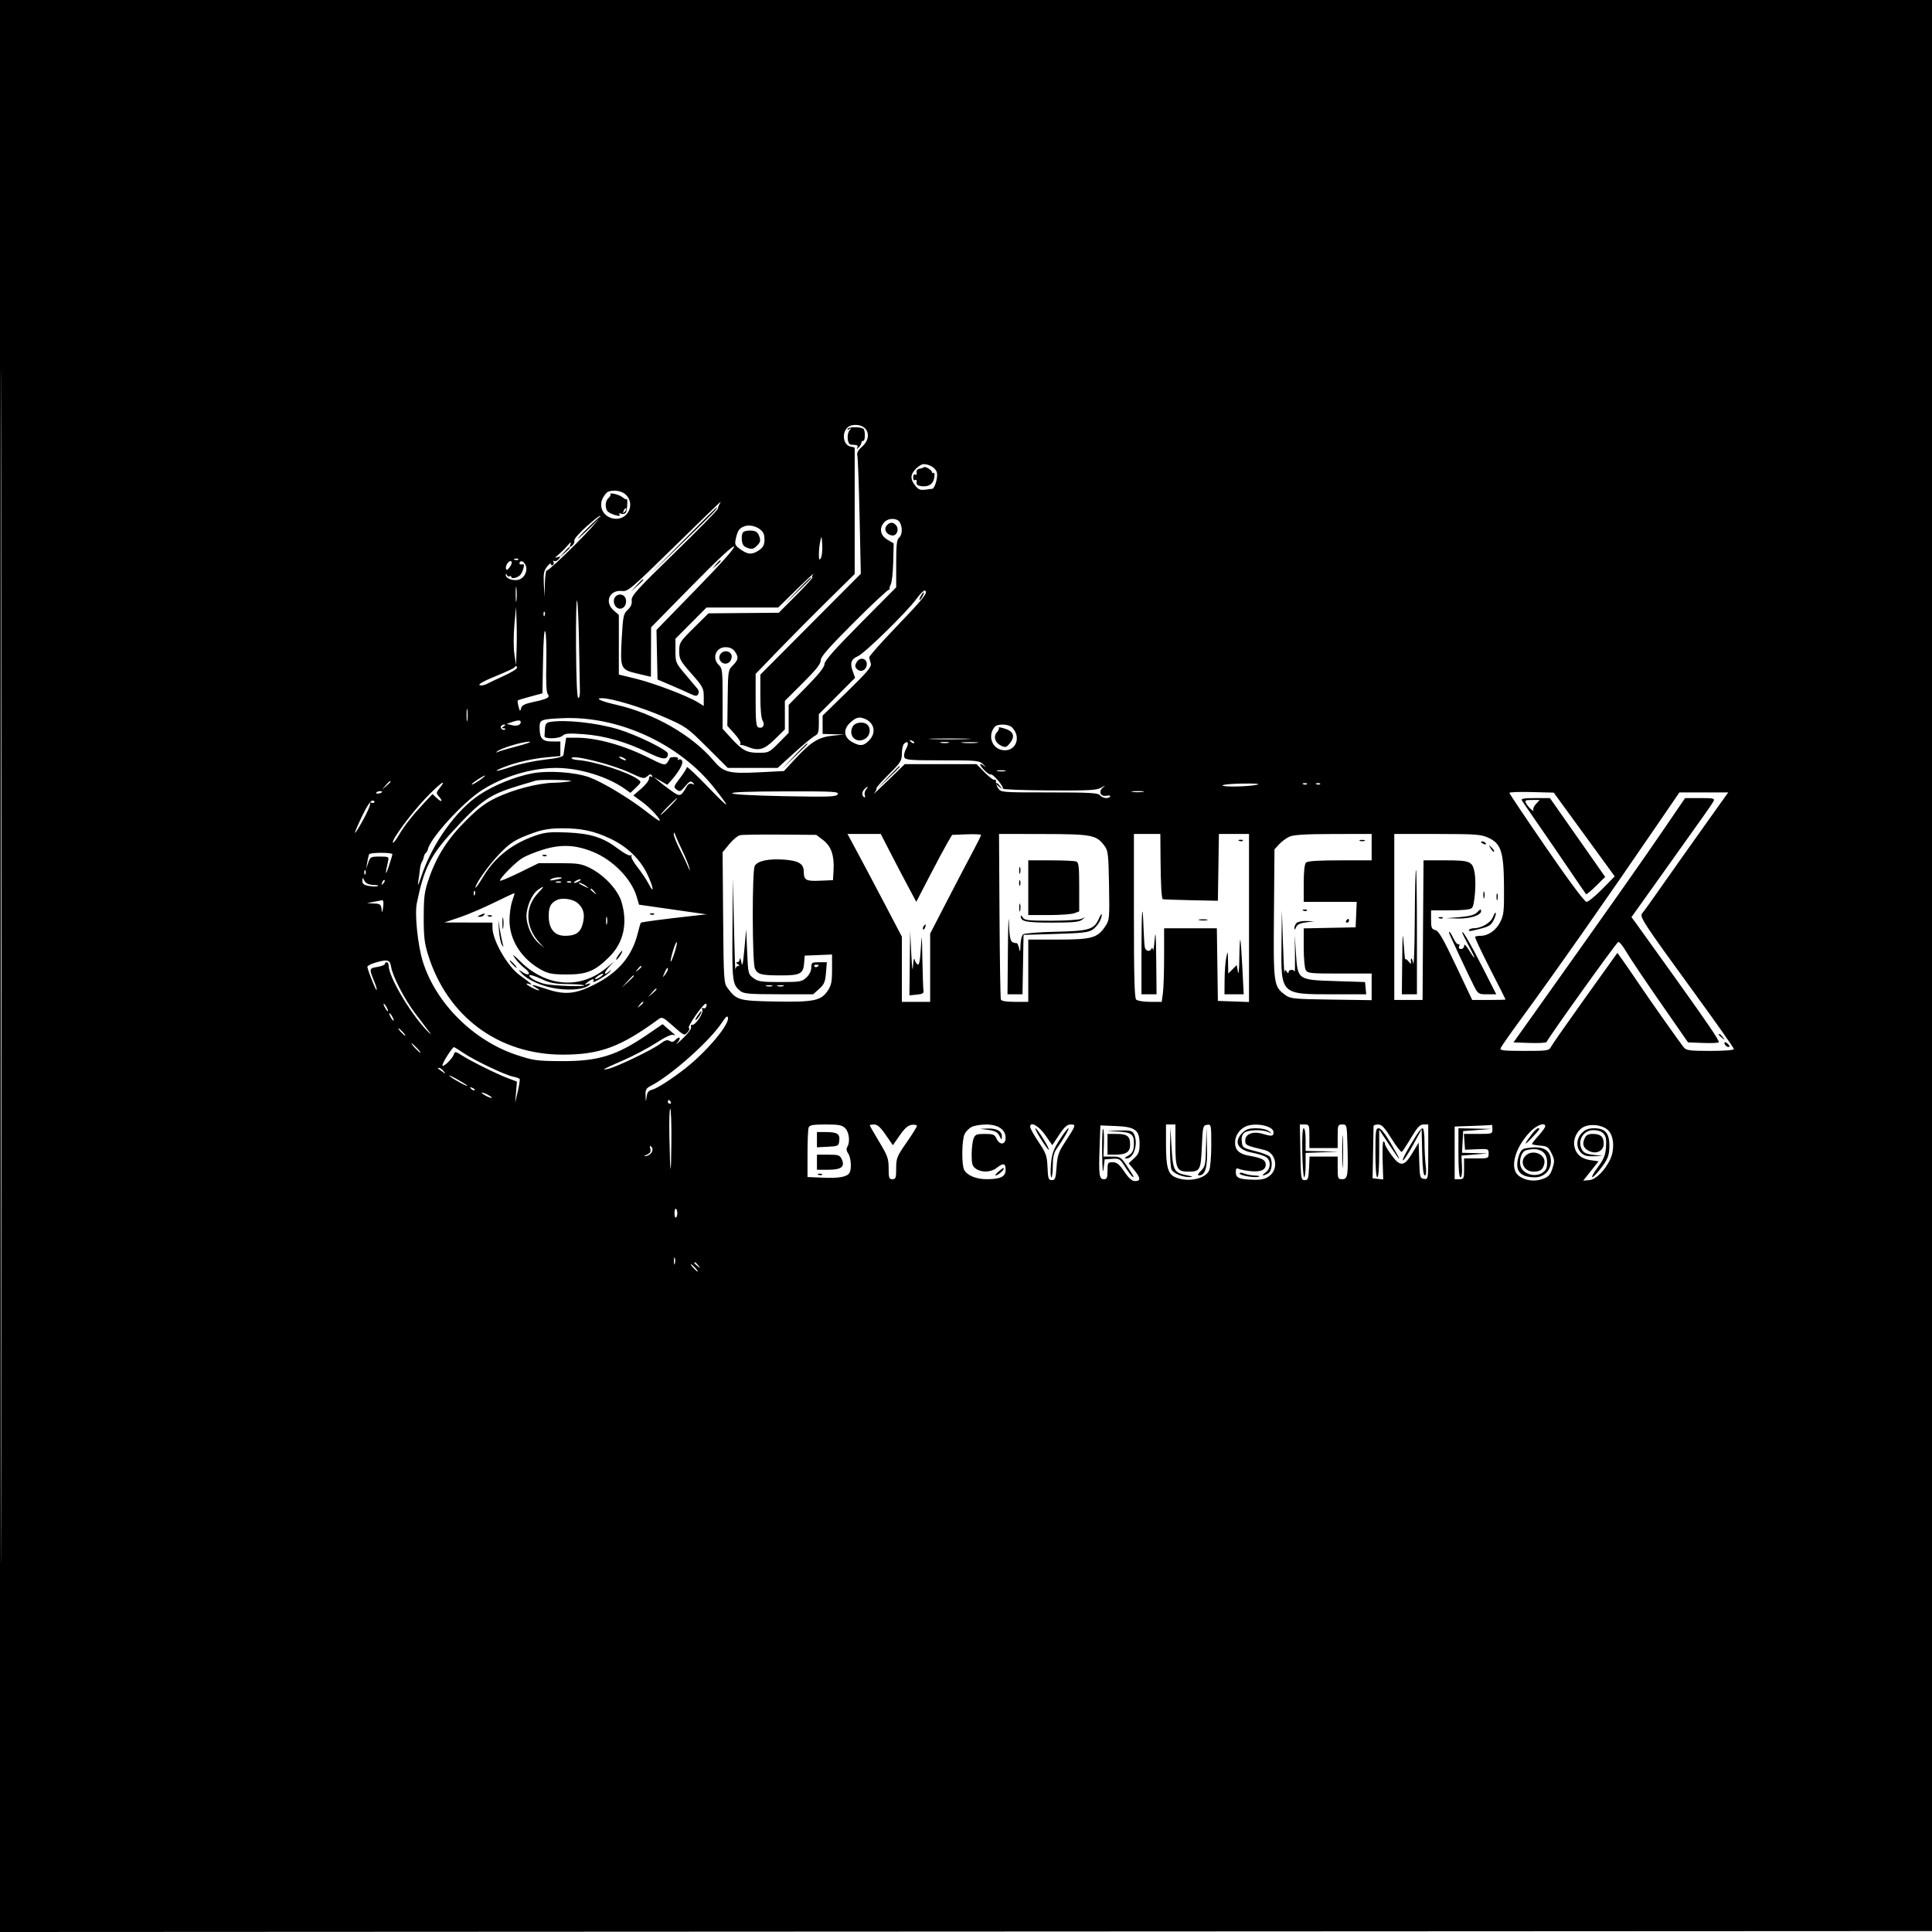 <svg xmlns="http://www.w3.org/2000/svg" width="1024" height="1024" viewBox="0 0 1024 1024" version="1.1">
	<path d="M 0 512.001 L 0 1024.002 512.250 1023.751 L 1024.500 1023.500 1024.751 511.750 L 1025.002 0 512.501 0 L 0 0 0 512.001 M 0.496 512.500 C 0.496 794.100, 0.610 909.151, 0.750 768.168 C 0.890 627.186, 0.890 396.786, 0.750 256.168 C 0.610 115.551, 0.496 230.900, 0.496 512.500 M 448.334 227.614 C 446.186 230.892, 447.415 235.815, 450.580 236.609 L 453 237.217 453 270.727 L 453 304.238 438.641 318.369 C 430.744 326.141, 418.931 338.053, 412.391 344.839 L 400.500 357.179 400.500 371.077 C 400.500 382.148, 400.788 385.087, 401.917 385.521 C 404.233 386.411, 405.641 384.256, 404.225 381.989 C 403.448 380.744, 403 375.926, 403 368.804 L 403 357.581 429.627 330.836 L 456.253 304.091 455.595 273.843 C 455.233 257.206, 454.701 242.657, 454.414 241.511 C 454.045 240.042, 454.791 238.626, 456.945 236.706 C 462.424 231.825, 460.180 225.015, 453.160 225.215 C 450.868 225.280, 449.377 226.021, 448.334 227.614 M 449.341 227.257 C 448.923 227.934, 449.192 228.007, 450.095 227.463 C 451.267 226.757, 451.285 226.882, 450.204 228.216 C 448.684 230.092, 449.140 235.443, 450.834 235.625 C 451.475 235.694, 452.702 235.806, 453.559 235.875 C 454.501 235.951, 454.839 236.495, 454.412 237.250 C 453.892 238.171, 454.074 238.158, 455.103 237.200 C 455.871 236.485, 456.520 235.360, 456.545 234.700 C 456.570 234.040, 457.020 233.575, 457.545 233.667 C 458.604 233.852, 458.706 228.373, 457.664 227.331 C 456.539 226.205, 450.027 226.147, 449.341 227.257 M 485.455 248.455 C 482.459 251.450, 482.351 253.905, 485.061 257.350 C 486.697 259.431, 487.778 259.884, 490.311 259.552 C 492.065 259.323, 493.783 259.105, 494.129 259.067 C 495.472 258.923, 497.194 252.908, 496.585 250.484 C 495.974 248.048, 492.687 246, 489.389 246 C 488.575 246, 486.805 247.105, 485.455 248.455 M 489.699 247.634 C 489.416 247.918, 488.355 248.280, 487.342 248.439 C 486.211 248.616, 485.622 249.398, 485.817 250.464 C 486.005 251.493, 485.699 251.932, 485.067 251.541 C 484.439 251.153, 484 251.754, 484 253 C 484 254.246, 484.439 254.847, 485.067 254.459 C 485.700 254.068, 486.005 254.510, 485.817 255.547 C 485.590 256.797, 486.283 257.405, 488.251 257.682 C 492.144 258.229, 494.694 256.542, 495.201 253.081 C 495.442 251.444, 495.270 250.333, 494.819 250.612 C 494.369 250.890, 494 250.750, 494 250.300 C 494 249.223, 490.364 246.969, 489.699 247.634 M 322.229 260.669 C 321.530 260.951, 320.294 262.465, 319.482 264.034 C 316.828 269.167, 320.544 274.906, 326.561 274.968 C 333.284 275.038, 336.591 266.782, 331.686 262.174 C 329.503 260.124, 325.262 259.449, 322.229 260.669 M 323.519 262.031 C 323.772 262.439, 323.308 263.329, 322.489 264.009 C 320.875 265.349, 320.547 268.738, 321.836 270.768 C 322.278 271.466, 324.080 272.449, 325.840 272.954 C 328.123 273.609, 328.843 273.555, 328.355 272.766 C 327.917 272.056, 328.257 271.885, 329.304 272.286 C 330.202 272.631, 331.277 272.370, 331.694 271.706 C 332.473 270.467, 332.834 263.834, 332.081 264.586 C 331.851 264.816, 330.951 264.387, 330.081 263.633 C 328.390 262.166, 322.752 260.789, 323.519 262.031 M 357.252 289.846 C 334.476 312.157, 332.807 313.577, 329.752 313.234 C 322.979 312.474, 320.166 319.166, 325.375 323.646 L 328 325.904 328 341.714 L 328 357.523 337.049 359.741 C 346.595 362.081, 364.271 368.797, 369.750 372.165 L 373 374.163 373 369.313 C 373 364.767, 372.591 363.998, 366.500 357.076 C 360.504 350.263, 360 349.332, 360 345.072 C 360 340.638, 360.311 340.145, 367.750 332.770 L 375.500 325.087 394.137 324.925 L 412.775 324.764 422.118 315.382 C 427.256 310.222, 431.077 306, 430.608 306 C 430.139 306, 430.345 305.212, 431.065 304.250 C 431.786 303.288, 427.896 306.887, 422.420 312.250 L 412.464 322 393.460 322 L 374.456 322 366.228 330.271 L 358 338.542 358 344.885 C 358 351.075, 358.126 351.377, 363.196 357.364 C 366.053 360.739, 368.956 364.185, 369.645 365.023 C 370.408 365.950, 370.564 367.088, 370.043 367.931 C 369.323 369.096, 368.631 369.053, 365.691 367.658 C 363.769 366.746, 359.114 364.685, 355.348 363.079 L 348.500 360.160 348.221 347.018 L 347.941 333.875 368.987 312.254 C 382.518 298.353, 389.688 290.288, 389.067 289.667 C 388.446 289.046, 380.423 296.521, 366.596 310.601 L 345.091 332.500 345.046 345.605 L 345 358.710 337.835 357.026 C 328.827 354.909, 328.629 354.454, 329.557 338 C 330.205 326.512, 330.459 325.317, 332.694 323.240 C 334.370 321.682, 335.028 320.128, 334.813 318.240 C 334.538 315.835, 337.309 312.762, 357.500 293.088 C 370.150 280.761, 380.512 270.186, 380.526 269.588 C 380.541 268.989, 380.905 267.938, 381.335 267.250 C 381.766 266.563, 381.979 266.021, 381.809 266.047 C 381.639 266.072, 370.588 276.782, 357.252 289.846 M 330.564 270.707 C 330.022 272.132, 330.136 272.247, 331.124 271.267 C 331.808 270.588, 332.115 269.781, 331.807 269.474 C 331.499 269.166, 330.940 269.721, 330.564 270.707 M 361.989 286.736 L 344.500 304.472 361.989 287.486 C 377.967 271.967, 380.830 269, 379.823 269 C 379.633 269, 371.608 276.981, 361.989 286.736 M 310.668 279.214 C 306.873 282.606, 304.109 285.840, 304.386 286.563 C 304.658 287.273, 304.149 288.449, 303.253 289.177 C 301.830 290.334, 301.716 290.249, 302.345 288.500 C 302.890 286.987, 302.510 287.158, 300.783 289.203 C 299.527 290.690, 297.375 292.828, 296 293.955 C 293.972 295.617, 293.877 295.874, 295.500 295.315 C 297.269 294.705, 297.343 294.819, 296.137 296.302 C 295.387 297.224, 294.305 297.688, 293.732 297.334 C 293.151 296.975, 292.987 297.171, 293.362 297.776 C 293.731 298.373, 293.575 299.144, 293.016 299.490 C 292.457 299.835, 292 299.581, 292 298.924 C 292 298.268, 291.079 298.901, 289.954 300.332 C 288.247 302.502, 287.965 304.060, 288.258 309.717 L 288.608 316.500 288.804 309.191 C 288.912 305.171, 289.368 302.109, 289.817 302.387 C 290.266 302.665, 297.066 296.448, 304.927 288.573 C 319.433 274.041, 323.048 268.148, 310.668 279.214 M 313 278.377 C 310.525 280.759, 307.616 283.786, 306.536 285.104 C 305.455 286.422, 307.593 284.588, 311.286 281.029 C 317.404 275.132, 318.491 273.955, 317.750 274.023 C 317.613 274.036, 315.475 275.995, 313 278.377 M 468.655 276.829 C 465.842 279.937, 466.545 283.799, 470.331 286.033 L 473.661 287.998 473.426 297.887 C 473.296 303.326, 472.713 308.667, 472.130 309.756 C 471.547 310.846, 471.280 312.021, 471.535 312.369 C 471.791 312.716, 471.684 312.759, 471.297 312.463 C 470.910 312.168, 462.585 319.926, 452.797 329.703 C 439.107 343.377, 435 348.063, 435 350.009 C 435 351.875, 432.504 355.025, 425.500 362 L 416 371.460 416 379.014 L 416 386.568 410.719 391.784 C 405.056 397.377, 402.076 398.215, 396.315 395.839 C 394.767 395.200, 393.129 394.761, 392.676 394.863 C 392.222 394.966, 392.125 394.607, 392.460 394.065 C 392.794 393.524, 391.365 391.193, 389.284 388.886 L 385.500 384.691 385.685 369.956 C 385.866 355.587, 385.935 355.156, 388.435 352.655 C 391.406 349.685, 391.594 348.294, 389.443 345.223 C 387.595 342.583, 382.904 342.239, 380.571 344.571 C 378.408 346.735, 378.603 350.330, 381 352.500 C 382.841 354.166, 383 355.580, 383 370.293 L 383 386.276 387.199 390.888 C 393.454 397.756, 395.704 398.986, 402.034 398.993 C 407.393 399, 407.734 398.832, 412.784 393.719 L 418 388.437 418 381.028 L 418 373.619 427.500 363.950 C 434.029 357.304, 437 353.550, 437 351.944 C 437 350.251, 442.224 344.340, 456 330.449 L 475 311.289 475 298.767 C 475 288.856, 475.313 285.985, 476.500 285 C 478.237 283.558, 478.458 279.725, 476.965 276.934 C 475.632 274.444, 470.868 274.384, 468.655 276.829 M 469.930 278.584 C 468.279 280.574, 469.793 283.364, 472.766 283.808 C 475.282 284.184, 476.748 280.606, 474.960 278.452 C 473.392 276.562, 471.568 276.610, 469.930 278.584 M 394.352 279.018 C 391.759 280.034, 390.965 281.220, 389.995 285.523 C 389.354 288.363, 389.614 289.078, 391.896 290.765 C 396.121 293.888, 398.220 294.152, 401.753 292.004 C 404.810 290.145, 405.592 288.241, 405.043 284 C 404.556 280.246, 398.463 277.407, 394.352 279.018 M 394.176 281.844 C 393.384 282.362, 392.982 284.068, 393.176 286.087 C 393.430 288.737, 394.096 289.672, 396.272 290.433 C 398.570 291.236, 399.415 291.029, 401.222 289.222 C 403.029 287.415, 403.236 286.570, 402.433 284.272 C 401.704 282.186, 400.725 281.435, 398.482 281.239 C 396.842 281.096, 394.904 281.368, 394.176 281.844 M 434.750 286.875 C 434.337 288.731, 434.014 291.881, 434.030 293.875 C 434.055 296.828, 434.250 297.175, 435.083 295.746 C 435.644 294.781, 435.968 291.631, 435.802 288.746 C 435.518 283.815, 435.455 283.702, 434.750 286.875 M 298.924 292.750 L 296.500 295.500 299.250 293.076 C 300.762 291.742, 302 290.505, 302 290.326 C 302 289.541, 301.190 290.180, 298.924 292.750 M 272.813 296.683 C 273.534 296.972, 274.397 296.936, 274.729 296.604 C 275.061 296.272, 274.471 296.036, 273.417 296.079 C 272.252 296.127, 272.015 296.364, 272.813 296.683 M 269.031 298.463 C 268.373 299.255, 267.985 300.559, 268.167 301.361 C 268.413 302.435, 268.959 302.202, 270.251 300.469 C 272.141 297.935, 271.010 296.078, 269.031 298.463 M 275.530 297.951 C 274.906 298.961, 275.590 299.395, 277.325 299.093 C 278.273 298.928, 277.204 302.938, 275.845 304.642 C 274.631 306.164, 271 307.067, 271 305.847 C 271 305.316, 270.588 305.136, 270.085 305.447 C 269.582 305.758, 268.943 305.447, 268.664 304.756 C 268.285 303.816, 268.138 303.806, 268.079 304.715 C 267.975 306.313, 270.888 307.673, 273.920 307.442 C 276.738 307.226, 279 304.550, 279 301.431 C 279 298.841, 276.518 296.352, 275.530 297.951 M 379.405 299.250 L 377.500 301.500 379.750 299.595 C 381.864 297.805, 382.455 297, 381.655 297 C 381.465 297, 380.453 298.012, 379.405 299.250 M 422.473 313.250 L 415.500 320.500 422.750 313.527 C 426.738 309.692, 430 306.429, 430 306.277 C 430 305.543, 428.950 306.516, 422.473 313.250 M 337.437 310.250 L 334.500 313.500 337.750 310.563 C 340.779 307.825, 341.460 307, 340.687 307 C 340.515 307, 339.052 308.462, 337.437 310.250 M 273.320 315 C 273.320 318.575, 273.502 320.038, 273.723 318.250 C 273.945 316.462, 273.945 313.538, 273.723 311.750 C 273.502 309.962, 273.320 311.425, 273.320 315 M 485.721 317.431 C 480.809 324.215, 458.313 346.247, 454.722 347.789 C 451.122 349.336, 450.393 351.432, 451.954 355.749 L 453.218 359.245 443.609 368.891 L 434 378.536 434 383.733 C 434 388.109, 433.644 389.115, 431.750 390.101 C 430.512 390.745, 425.605 394.810, 420.844 399.136 L 412.187 407 398.955 407 L 385.723 407 374.817 396.128 C 364.164 385.508, 363.633 385.134, 351.963 380.025 C 340.384 374.955, 324.106 370.029, 319 370.050 C 315.025 370.067, 318.639 371.718, 326.642 373.541 C 346.687 378.108, 366.901 389.723, 378.269 403.204 C 383.540 409.456, 386.257 410.142, 402.500 409.329 L 415.500 408.678 421.792 401.895 C 429.935 393.116, 433.986 390.651, 441.500 389.902 L 447.500 389.305 441.750 389.152 L 436 389 436 384.158 L 436 379.315 449.084 366.532 C 459.918 355.947, 462.056 353.384, 461.520 351.625 C 461.163 350.456, 460.788 349.023, 460.686 348.440 C 460.584 347.857, 466.741 340.882, 474.369 332.940 C 489.441 317.247, 491.778 314.348, 490.399 313.054 C 489.889 312.576, 487.864 314.471, 485.721 317.431 M 488 316 C 487.411 317.100, 487.155 318, 487.430 318 C 487.705 318, 488.411 317.100, 489 316 C 489.589 314.900, 489.845 314, 489.570 314 C 489.295 314, 488.589 314.900, 488 316 M 326.080 316.404 C 324.580 318.211, 325.467 321.581, 327.665 322.425 C 329.992 323.318, 332.146 321.058, 331.801 318.086 C 331.449 315.062, 328.028 314.056, 326.080 316.404 M 305.311 343.251 C 305.432 360.310, 305.862 369.994, 306.500 369.980 C 307.050 369.968, 307.438 368.281, 307.362 366.229 C 307.286 364.178, 307.080 352.975, 306.904 341.333 C 306.728 329.691, 306.256 319.341, 305.854 318.333 C 305.452 317.325, 305.208 328.538, 305.311 343.251 M 272.632 331.232 C 272.142 336.729, 272.142 343.473, 272.632 346.732 L 273.500 352.500 273.792 344.750 C 273.953 340.488, 273.953 333.512, 273.792 329.250 L 273.500 321.500 272.632 331.232 M 288.079 325.583 C 288.127 326.748, 288.364 326.985, 288.683 326.188 C 288.972 325.466, 288.936 324.603, 288.604 324.271 C 288.272 323.939, 288.036 324.529, 288.079 325.583 M 287.827 349.986 L 287.500 367.472 281.129 369.190 C 277.625 370.135, 274.602 371.064, 274.412 371.255 C 274.222 371.445, 274.420 372.925, 274.853 374.543 C 275.546 377.133, 275.705 377.237, 276.183 375.408 C 276.603 373.803, 278.089 373.042, 282.729 372.057 C 290.221 370.468, 291.747 369.613, 290.289 367.826 C 289.585 366.964, 289.325 361.317, 289.545 351.679 C 289.731 343.527, 289.494 335.877, 289.018 334.679 C 288.465 333.287, 288.035 338.817, 287.827 349.986 M 382.051 346.439 C 379.521 349.487, 383.513 353.479, 386.561 350.949 C 387.406 350.248, 387.962 348.736, 387.798 347.588 C 387.432 345.023, 383.824 344.302, 382.051 346.439 M 453.938 351.117 C 453.053 352.770, 453.116 353.545, 454.225 354.653 C 455.959 356.387, 458.630 355.522, 459.286 353.015 C 460.291 349.171, 455.827 347.586, 453.938 351.117 M 272.631 353.788 C 272.363 354.222, 267.821 356.323, 262.538 358.459 C 256.666 360.832, 253.409 362.635, 254.157 363.097 C 254.831 363.513, 256.538 363.256, 257.950 362.526 C 259.363 361.795, 263.552 359.808, 267.260 358.110 C 270.967 356.412, 274 354.568, 274 354.011 C 274 352.804, 273.309 352.691, 272.631 353.788 M 247.300 379 C 247.300 382.025, 247.487 383.262, 247.716 381.750 C 247.945 380.238, 247.945 377.762, 247.716 376.250 C 247.487 374.738, 247.300 375.975, 247.300 379 M 298 380.660 C 286.600 381.186, 286 381.432, 286 385.585 C 286 391.389, 287.420 393, 292.535 393 L 297 393 297 396.856 L 297 400.713 289.793 401.383 C 282.065 402.101, 273.127 404.165, 266.822 406.688 C 260.283 409.304, 263.131 409.098, 271.051 406.381 C 275.148 404.976, 283 403.303, 288.500 402.663 C 296.059 401.784, 298.540 401.133, 298.664 400 C 298.753 399.175, 299.111 396.813, 299.459 394.750 L 300.091 391 305.409 391 C 316.283 391, 330.462 394.929, 343.866 401.656 C 351.683 405.579, 352.446 405.778, 353.640 404.206 C 354.353 403.267, 354.951 402.219, 354.968 401.875 C 354.986 401.531, 356.117 401.250, 357.482 401.250 C 358.929 401.250, 359.698 401.679, 359.327 402.280 C 358.959 402.875, 359.181 403.006, 359.853 402.591 C 360.499 402.191, 361.274 402.551, 361.600 403.401 C 362.174 404.895, 359.667 409.267, 355.678 413.733 L 353.682 415.967 350.091 413.885 L 346.500 411.802 349 413.938 C 350.375 415.112, 353.444 417.449, 355.820 419.132 C 360.499 422.447, 360.796 422.359, 364.094 416.672 C 364.764 415.516, 365.768 415.079, 366.827 415.482 C 368.207 416.007, 368.270 415.889, 367.188 414.809 C 366.107 413.730, 365.404 414.064, 363.188 416.712 C 360.780 419.589, 360.307 419.779, 358.652 418.530 C 356.894 417.204, 356.978 416.909, 360.402 412.424 C 362.381 409.833, 364.011 407.215, 364.024 406.606 C 364.037 405.998, 369.041 410.675, 375.143 417 C 387.082 429.373, 387.910 429.526, 378.580 417.633 C 360.211 394.217, 327.677 379.289, 298 380.660 M 451.158 382.520 C 446.610 386.347, 446.988 390.908, 452.072 393.537 C 456.014 395.576, 457.714 395.377, 460.545 392.545 C 465.006 388.085, 463.191 382.077, 456.908 380.509 C 454.954 380.022, 453.539 380.517, 451.158 382.520 M 272.018 382.478 L 268.535 383.667 271.412 384.389 C 274.286 385.110, 276.548 384.014, 275.863 382.232 C 275.645 381.667, 274.104 381.766, 272.018 382.478 M 291.250 382.706 C 289.574 383.028, 288.962 383.887, 288.850 386.070 C 288.767 387.681, 288.655 389.519, 288.600 390.154 C 288.454 391.839, 296.542 391.601, 298.274 389.869 C 299.429 388.714, 301.595 388.568, 309.274 389.130 C 320.410 389.944, 332.027 393.262, 343.496 398.903 C 351.438 402.810, 354 402.939, 354 399.434 C 354 397.600, 337.504 389.520, 327.654 386.531 C 316.209 383.057, 298.880 381.236, 291.250 382.706 M 451.950 385.093 C 449.287 390.069, 454.035 394.518, 458.728 391.443 C 461.188 389.831, 461.735 386.135, 459.800 384.200 C 457.823 382.223, 453.205 382.749, 451.950 385.093 M 265.543 384.931 C 264.878 386.007, 266.835 387.498, 267.733 386.600 C 268.063 386.270, 267.696 385.993, 266.917 385.985 C 265.750 385.972, 265.765 385.798, 267 385 C 267.901 384.418, 268.025 384.025, 267.309 384.015 C 266.654 384.007, 265.859 384.419, 265.543 384.931 M 527.203 385.256 C 523.512 389.703, 525.510 396.294, 530.907 397.480 C 538.064 399.052, 541.772 390.915, 536.363 385.506 C 534.537 383.679, 528.645 383.518, 527.203 385.256 M 529.366 385.700 C 529.717 386.051, 529.288 387.129, 528.412 388.097 C 526.329 390.399, 527.406 393.772, 530.704 395.275 C 532.909 396.279, 533.478 396.128, 535.117 394.103 C 538.278 390.200, 537.255 387.507, 532.044 386.013 C 530.220 385.490, 529.015 385.349, 529.366 385.700 M 494.199 391.744 C 498.984 391.927, 507.084 391.928, 512.199 391.746 C 517.315 391.564, 513.400 391.414, 503.500 391.413 C 493.600 391.412, 489.415 391.561, 494.199 391.744 M 482.733 393.124 C 483.412 393.808, 484.219 394.115, 484.526 393.807 C 484.834 393.499, 484.279 392.940, 483.293 392.564 C 481.868 392.022, 481.753 392.136, 482.733 393.124 M 271 395.147 C 267.425 396.266, 264.050 397.657, 263.500 398.237 C 262.818 398.958, 262.899 399.068, 263.753 398.586 C 264.443 398.196, 269.168 396.802, 274.253 395.488 C 279.339 394.174, 282.150 393.101, 280.500 393.105 C 278.850 393.109, 274.575 394.028, 271 395.147 M 479.160 394.240 C 478.522 394.878, 478 397.235, 478 399.477 C 478 403.195, 477.386 404.163, 471.028 410.472 C 467.194 414.277, 464.270 417.603, 464.531 417.864 C 464.791 418.124, 464.234 419.274, 463.292 420.419 C 462.350 421.563, 465.621 418.563, 470.560 413.750 L 479.540 405 498.562 405 L 517.584 405 521.957 409.457 C 524.363 411.908, 526.737 413.663, 527.233 413.356 C 527.728 413.050, 528.009 413.407, 527.858 414.150 C 527.706 414.892, 528.234 416.512, 529.031 417.750 C 530.473 419.987, 530.628 420, 556.118 420 C 577.687 420, 581.953 420.238, 583 421.500 C 584.355 423.133, 587.564 423.515, 588.411 422.144 C 588.702 421.674, 587.834 421.500, 586.482 421.759 C 583.233 422.380, 582.023 419.507, 584.625 417.346 C 586.120 416.104, 585.937 416.123, 583.720 417.437 C 581.319 418.861, 577.537 419.067, 555.970 418.948 C 542.236 418.872, 531.234 418.430, 531.522 417.965 C 532.174 416.909, 526.073 409.837, 525.052 410.468 C 524.642 410.721, 523.028 409.595, 521.466 407.964 C 518.614 404.987, 518.929 403.915, 521.970 406.250 C 522.866 406.938, 522.538 406.488, 521.243 405.250 C 518.966 403.074, 518.245 403, 499.413 403 C 482.150 403, 479.864 402.810, 479.297 401.332 C 478.945 400.414, 479.382 398.399, 480.269 396.854 C 481.938 393.945, 481.199 392.201, 479.160 394.240 M 498.762 393.707 C 500.006 393.946, 501.806 393.937, 502.762 393.687 C 503.718 393.437, 502.700 393.241, 500.500 393.252 C 498.300 393.263, 497.518 393.468, 498.762 393.707 M 510.250 393.728 C 512.313 393.944, 515.688 393.944, 517.750 393.728 C 519.813 393.513, 518.125 393.336, 514 393.336 C 509.875 393.336, 508.188 393.513, 510.250 393.728 M 420.971 400.750 L 414.500 407.500 421.250 401.029 C 424.962 397.470, 428 394.432, 428 394.279 C 428 393.543, 426.982 394.480, 420.971 400.750 M 303 401.850 C 303 402.249, 304.370 402.679, 306.044 402.807 C 315.200 403.504, 333.123 409.270, 338.295 413.182 C 339.985 414.459, 339.915 414.707, 337.116 417.388 L 334.143 420.238 331.135 418.096 C 322.057 411.632, 307.083 407.049, 294.934 407.017 C 281.847 406.983, 266.698 411.518, 255.306 418.881 C 245.242 425.385, 228.025 444.257, 226.786 450.142 C 226.629 450.889, 226.133 451.770, 225.684 452.100 C 225.234 452.430, 224.772 453.330, 224.655 454.100 C 224.539 454.870, 224.072 456.096, 223.617 456.824 C 223.163 457.552, 222.681 459.352, 222.547 460.824 C 222.413 462.296, 222.011 465.300, 221.654 467.500 C 221.222 470.156, 221.783 469.131, 223.324 464.452 C 228.996 447.227, 241.881 429.222, 254.347 421.099 C 262.020 416.101, 272.886 411.688, 281.816 409.946 C 290.511 408.250, 304.878 409.227, 312.500 412.034 C 319.421 414.583, 333.733 423.201, 342.642 430.185 C 346.020 432.833, 349.071 435, 349.422 435 C 350.937 435, 345.087 428.510, 340.595 425.208 L 335.690 421.602 339.845 418.024 C 342.130 416.056, 344 413.644, 344 412.664 C 344 411.572, 344.447 411.158, 345.155 411.595 C 345.892 412.051, 346.037 411.868, 345.555 411.089 C 344.983 410.164, 344.379 410.252, 343.049 411.456 C 341.435 412.916, 340.708 412.765, 333.898 409.563 C 324.396 405.095, 303 399.754, 303 401.850 M 329 402 C 329.825 402.533, 330.950 402.969, 331.500 402.969 C 332.050 402.969, 331.825 402.533, 331 402 C 330.175 401.467, 329.050 401.031, 328.500 401.031 C 327.950 401.031, 328.175 401.467, 329 402 M 470.469 412.250 L 464.500 418.500 470.750 412.531 C 476.556 406.987, 477.458 406, 476.719 406 C 476.564 406, 473.751 408.813, 470.469 412.250 M 528.762 408.707 C 530.006 408.946, 531.806 408.937, 532.762 408.687 C 533.718 408.437, 532.700 408.241, 530.500 408.252 C 528.300 408.263, 527.518 408.468, 528.762 408.707 M 253.250 413.115 C 249.841 415.298, 248.738 416.764, 251.750 415.108 C 254.044 413.847, 257.639 411.068, 257 411.049 C 256.725 411.040, 255.037 411.970, 253.250 413.115 M 284.250 413.666 C 283.838 413.757, 279.675 414.993, 275 416.411 C 259.357 421.157, 255.002 424.175, 239.685 440.884 C 228.083 453.541, 224.589 460.594, 220.915 478.773 C 219.739 484.592, 221.410 500.884, 224.065 509.500 C 230.883 531.621, 250.897 551.577, 273.876 559.165 C 282.766 562.101, 284.567 562.349, 297.500 562.420 C 317.088 562.528, 326.826 559.516, 343.246 548.271 L 351.191 542.830 353.845 545.150 C 355.305 546.426, 356.950 547.841, 357.500 548.294 C 358.065 548.760, 357.792 548.849, 356.873 548.499 C 355.856 548.113, 352.429 549.719, 347.740 552.780 C 343.612 555.475, 335.794 559.613, 330.367 561.976 C 319.392 566.754, 318.116 567.483, 322.502 566.470 C 326.949 565.443, 345.880 556.329, 349.838 553.310 C 352.452 551.316, 353.663 550.933, 354.903 551.707 C 356.073 552.438, 356.892 552.341, 357.806 551.363 C 360.261 548.734, 361.323 550.029, 358.944 552.750 C 357.621 554.263, 358.856 553.303, 361.687 550.618 C 364.772 547.694, 366.619 545.172, 366.295 544.327 C 365.998 543.552, 366.229 543.049, 366.808 543.209 C 368.417 543.653, 372.948 537.028, 372.260 535.236 C 371.892 534.275, 372.071 533.926, 372.725 534.330 C 373.311 534.692, 374.048 534.316, 374.364 533.494 C 374.679 532.672, 374.528 532, 374.027 532 C 372.622 532, 363.997 544.453, 365.125 544.854 C 365.674 545.048, 365.373 546.035, 364.458 547.047 C 362.620 549.077, 362.819 549.171, 355.753 542.938 C 351.501 539.187, 350.811 538.895, 349.130 540.126 C 328.934 554.912, 318.066 558.952, 298.410 558.983 C 264.329 559.036, 237.050 538.832, 226.872 506 C 224.950 499.800, 224.553 496.334, 224.582 486 C 224.614 475.044, 224.954 472.526, 227.342 465.618 C 231.449 453.736, 237.286 444.603, 246.933 434.966 C 253.521 428.386, 257.233 425.577, 263 422.809 C 272.051 418.464, 285.189 415.043, 293.440 414.882 C 296.773 414.817, 300.850 414.431, 302.500 414.026 C 304.972 413.418, 286.974 413.063, 284.250 413.666 M 204.405 416.250 L 202.500 418.500 204.750 416.595 C 205.988 415.547, 207 414.535, 207 414.345 C 207 413.545, 206.195 414.136, 204.405 416.250 M 225.218 423.451 C 217.497 431.608, 207.257 445.590, 208.266 446.599 C 208.536 446.869, 209.893 445.158, 211.281 442.795 C 214.291 437.672, 218.457 432.358, 224.655 425.731 L 229.216 420.855 231.608 423.102 C 234.226 425.561, 234.921 424.675, 232.485 421.983 C 231.123 420.478, 231.181 420.040, 233.057 417.654 C 237.572 411.915, 232.794 415.448, 225.218 423.451 M 528 415.378 C 528 415.585, 528.788 416.373, 529.750 417.128 C 531.336 418.371, 531.371 418.336, 530.128 416.750 C 528.821 415.084, 528 414.555, 528 415.378 M 648 416.279 C 648 417.254, 662.171 416.954, 666.500 415.888 C 668.273 415.451, 665.103 415.211, 658.750 415.301 C 652.837 415.385, 648 415.825, 648 416.279 M 690.813 415.683 C 691.534 415.972, 692.397 415.936, 692.729 415.604 C 693.061 415.272, 692.471 415.036, 691.417 415.079 C 690.252 415.127, 690.015 415.364, 690.813 415.683 M 697.813 415.683 C 698.534 415.972, 699.397 415.936, 699.729 415.604 C 700.061 415.272, 699.471 415.036, 698.417 415.079 C 697.252 415.127, 697.015 415.364, 697.813 415.683 M 458.200 418.200 C 456.744 419.656, 456.645 421.663, 457.989 422.493 C 458.557 422.844, 458.722 422.439, 458.377 421.539 C 458.046 420.679, 458.332 419.305, 459.011 418.487 C 460.487 416.708, 459.900 416.500, 458.200 418.200 M 199.451 420.079 C 199.198 420.489, 199.655 420.727, 200.466 420.608 C 202.556 420.301, 203.307 419.333, 201.456 419.333 C 200.607 419.333, 199.705 419.669, 199.451 420.079 M 388.098 420.500 C 388.688 421.091, 400.149 421.704, 416.148 422 C 439.910 422.439, 443.301 422.311, 444.029 420.948 C 444.770 419.562, 441.778 419.402, 415.979 419.448 C 396.728 419.483, 387.433 419.833, 388.098 420.500 M 600.250 419.716 C 601.763 419.945, 604.237 419.945, 605.750 419.716 C 607.263 419.487, 606.025 419.300, 603 419.300 C 599.975 419.300, 598.737 419.487, 600.250 419.716 M 799.998 420.239 C 799.999 420.646, 808.830 433.808, 819.623 449.489 C 831.973 467.432, 839.859 478, 840.900 478 C 841.809 478, 845.543 474.962, 849.197 471.250 L 855.840 464.500 849.170 455.334 C 845.502 450.293, 838.228 440.305, 833.006 433.139 L 823.512 420.110 811.754 419.805 C 805.287 419.637, 799.997 419.833, 799.998 420.239 M 880.375 434.250 C 849.927 478.800, 824.846 514.552, 805.262 541.321 C 800.103 548.373, 795.636 554.785, 795.334 555.571 C 794.876 556.765, 796.939 557, 807.858 557 C 820.397 557, 820.978 556.908, 822.112 554.750 C 822.763 553.513, 830.935 541.822, 840.272 528.771 L 857.248 505.043 859.937 508.771 C 861.416 510.822, 865.047 516.100, 868.007 520.500 C 874.264 529.802, 890.422 552.694, 892.534 555.250 C 893.771 556.746, 895.794 557, 906.490 557 C 913.998 557, 919 556.608, 919 556.019 C 919 555.480, 910.068 542.768, 899.151 527.769 C 870.468 488.363, 868.825 485.861, 870.441 484.018 C 871.174 483.183, 874.442 478.675, 877.705 474 C 883.694 465.419, 901.256 440.620, 910.813 427.250 L 915.995 420 903.055 420 L 890.115 420 880.375 434.250 M 354 427.500 C 351.571 429.975, 349.809 432, 350.084 432 C 350.359 432, 352.571 429.975, 355 427.500 C 357.429 425.025, 359.191 423, 358.916 423 C 358.641 423, 356.429 425.025, 354 427.500 M 806.624 424.250 C 807.032 424.938, 810.801 430.450, 814.999 436.500 C 819.198 442.550, 826.598 453.350, 831.443 460.500 C 836.289 467.650, 840.432 473.698, 840.650 473.940 C 840.868 474.182, 843.237 472.222, 845.914 469.584 L 850.783 464.789 843.641 454.584 C 839.714 448.971, 833.125 439.572, 829 433.698 L 821.500 423.017 813.691 423.009 C 807.713 423.002, 806.056 423.293, 806.624 424.250 M 881.699 439.750 C 869.740 457.273, 855.585 477.381, 817.342 531.177 L 802.184 552.500 810.828 552.792 C 815.582 552.953, 819.597 552.709, 819.750 552.250 C 820.398 550.307, 856.711 499.596, 857.688 499.271 C 858.278 499.074, 860.130 501.295, 861.803 504.207 C 863.477 507.118, 871.563 519.175, 879.772 531 L 894.697 552.500 902.848 552.790 C 907.332 552.950, 911 552.778, 911 552.408 C 911 551.039, 906.145 543.874, 888.025 518.500 C 877.814 504.200, 868.389 491.062, 867.082 489.305 L 864.706 486.111 879.909 464.805 C 904.624 430.170, 907.150 426.585, 908.133 424.750 C 908.989 423.151, 908.381 423, 901.101 423 L 893.131 423 881.699 439.750 M 191.912 432.567 C 186.806 443.313, 186.949 444.424, 192.225 435 C 194.534 430.875, 196.298 426.892, 196.145 426.150 C 195.991 425.407, 196.315 425.077, 196.864 425.416 C 197.413 425.755, 198.098 425.650, 198.387 425.183 C 198.676 424.716, 198.217 424.333, 197.368 424.333 C 196.417 424.333, 194.320 427.498, 191.912 432.567 M 808.910 425.832 C 809.450 426.840, 810.677 428.302, 811.637 429.082 C 812.598 429.862, 813.088 430.006, 812.727 429.401 C 812.365 428.797, 812.971 427.335, 814.074 426.151 L 816.078 424 812.004 424 C 808.364 424, 808.034 424.195, 808.910 425.832 M 283 441.351 C 273.131 444.856, 270.350 446.599, 264.176 453.151 C 258.550 459.120, 251.995 468.440, 252.005 470.454 C 252.008 471.029, 253.817 468.490, 256.024 464.811 C 262.487 454.039, 271.902 446.765, 284.879 442.515 C 289.146 441.118, 292.452 440.854, 300.879 441.241 C 313.317 441.811, 319.786 443.920, 327.804 450.018 C 330.721 452.236, 333.603 453.745, 334.209 453.371 C 334.828 452.989, 335.028 453.146, 334.667 453.730 C 334.313 454.302, 335.758 456.959, 337.877 459.635 C 339.995 462.311, 342.670 466.300, 343.820 468.500 C 346.969 474.522, 346.417 470.385, 343.151 463.480 C 339.335 455.415, 332.494 448.783, 323.670 444.596 C 314.812 440.393, 308.295 438.994, 297.701 439.021 C 291.720 439.036, 287.740 439.667, 283 441.351 M 357.100 442.108 C 357.045 442.992, 358.472 446.592, 360.272 450.108 C 362.072 453.624, 364.080 457.850, 364.734 459.500 C 365.639 461.779, 365.792 461.899, 365.374 460 C 365.072 458.625, 363.422 454.575, 361.709 451 C 359.996 447.425, 358.280 443.600, 357.897 442.500 C 357.386 441.034, 357.173 440.929, 357.100 442.108 M 392.261 442.667 C 391.030 442.925, 388.440 445.067, 386.506 447.428 L 382.989 451.720 383.275 486.327 C 383.547 519.315, 383.656 521.062, 385.592 523.655 C 390.451 530.164, 391.531 530.470, 410.822 530.825 C 431.297 531.202, 435.139 530.414, 438.713 525.102 C 440.616 522.276, 441 520.377, 441 513.808 L 441 505.912 433.750 506.206 L 426.500 506.500 426.199 510.500 C 425.777 516.102, 424.093 517.002, 414.059 516.986 C 403.452 516.969, 401.536 516.472, 400.122 513.368 C 398.664 510.169, 398.571 461.670, 400.017 458.968 C 401.441 456.307, 407.289 455.038, 415.479 455.613 C 423.249 456.159, 425.991 457.796, 426.015 461.905 C 426.042 466.510, 427.116 467.123, 434.590 466.799 L 441.500 466.500 441.801 461.295 C 442.253 453.471, 440.554 448.525, 436.299 445.277 L 432.661 442.500 413.581 442.349 C 403.086 442.266, 393.493 442.409, 392.261 442.667 M 454.967 452.750 C 458.145 458.663, 464.628 470.911, 469.373 479.969 L 478 496.438 478 513.719 L 478 531 485.500 531 L 493 531 493 512.915 L 493 494.830 502.130 477.165 C 507.151 467.449, 513.226 455.831, 515.630 451.346 C 518.033 446.861, 520 442.905, 520 442.554 C 520 442.203, 516.542 442.047, 512.316 442.208 L 504.633 442.500 502.001 447 C 500.553 449.475, 496.282 457.461, 492.510 464.746 L 485.652 477.992 481.244 469.746 C 478.819 465.211, 474.581 457.113, 471.825 451.750 L 466.815 442 458.001 442 L 449.188 442 454.967 452.750 M 529.762 485.250 C 529.906 509.037, 530.229 529.063, 530.480 529.750 C 530.787 530.588, 533.254 531, 537.969 531 L 545 531 545 514.500 L 545 498 560.750 497.998 C 578.584 497.997, 581.705 497.126, 585.789 491.014 C 588.048 487.634, 588.109 486.978, 587.809 469.334 C 587.527 452.724, 587.318 450.894, 585.412 448.320 C 581.139 442.551, 578.812 442.101, 553 442.048 L 529.500 441.999 529.762 485.250 M 601 485.300 C 601 517.644, 601.304 528.904, 602.200 529.800 C 602.874 530.474, 606.103 531, 609.564 531 L 615.728 531 616.364 526.360 C 616.714 523.809, 617 515.034, 617 506.860 L 617 492 630.978 492 L 644.957 492 645.228 511.250 L 645.500 530.500 653.750 530.790 L 662 531.081 662 486.540 L 662 442 654.023 442 L 646.046 442 645.773 459.710 L 645.500 477.420 631 477.123 C 623.025 476.960, 616.388 476.716, 616.252 476.582 C 615.629 475.967, 615.215 468.396, 615.112 455.750 L 615 442 608 442 L 601 442 601 485.300 M 683.500 443.412 C 681.850 444.145, 679.375 445.963, 678 447.452 L 675.500 450.158 675.219 484.329 C 674.909 522.037, 675.017 522.800, 681.320 527.429 C 683.931 529.346, 685.738 529.523, 705.570 529.805 L 727 530.110 727 523.055 L 727 516 710.035 516 C 694.286 516, 692.996 515.861, 692.035 514.066 C 691.466 513.002, 691 507.615, 691 502.094 L 691 492.056 704.750 491.778 L 718.500 491.500 718.796 484.750 L 719.091 478 705.046 478 L 691 478 691 468.200 C 691 461.911, 691.430 457.970, 692.200 457.200 C 693.038 456.362, 698.467 456, 710.200 456 L 727 456 727 449 L 727 442 706.750 442.039 C 692.115 442.067, 685.668 442.448, 683.500 443.412 M 739 486 L 739 530 746.500 530 L 754 530 754.074 516.750 C 754.115 509.462, 754.227 492.813, 754.324 479.750 L 754.500 456.001 766.179 456 C 779.222 456, 780.444 456.519, 781.573 462.539 C 782.538 467.682, 781.628 479.773, 780.166 481.232 C 779.305 482.090, 775.599 482.500, 768.697 482.500 L 758.500 482.500 758.500 487.455 C 758.500 491.768, 758.792 492.480, 760.753 492.955 C 762.532 493.385, 764.828 497.341, 771.658 511.750 L 780.309 530 789.155 530 C 794.020 530, 797.993 529.888, 797.985 529.750 C 797.976 529.612, 794.225 522.189, 789.649 513.253 C 785.072 504.317, 781.554 496.779, 781.831 496.503 C 782.107 496.226, 783.406 496, 784.716 496 C 788.777 496, 792.887 493.142, 795.119 488.766 C 797.039 485.003, 797.247 483.051, 797.148 469.722 C 797.011 451.386, 795.615 447.089, 788.793 443.992 C 784.946 442.246, 782.135 442.042, 761.750 442.022 L 739 442 739 486 M 656.813 445.683 C 657.534 445.972, 658.397 445.936, 658.729 445.604 C 659.061 445.272, 658.471 445.036, 657.417 445.079 C 656.252 445.127, 656.015 445.364, 656.813 445.683 M 720.750 445.662 C 721.438 445.940, 722.563 445.940, 723.250 445.662 C 723.938 445.385, 723.375 445.158, 722 445.158 C 720.625 445.158, 720.063 445.385, 720.750 445.662 M 785 446.393 C 785 446.609, 785.698 447.054, 786.552 447.382 C 787.442 447.723, 787.843 447.555, 787.493 446.989 C 786.906 446.038, 785 445.583, 785 446.393 M 287.967 450.278 C 283.824 451.538, 278.816 453.569, 276.838 454.791 C 273.166 457.061, 265 465.312, 265 466.753 C 265 467.192, 269.613 465.290, 275.250 462.526 L 285.500 457.500 296.500 457.500 C 306.147 457.500, 308.115 457.801, 312.500 459.951 C 320.100 463.675, 327.504 471.589, 329.417 478.034 C 332.777 489.348, 330.541 499.554, 323.063 507.032 C 315.397 514.698, 311.131 516.486, 300.500 516.486 C 293.086 516.486, 290.756 516.089, 287.278 514.237 C 276.560 508.528, 269.966 498.333, 270.044 487.590 C 270.068 484.241, 270.723 479.717, 271.499 477.538 C 272.275 475.359, 272.818 473.489, 272.705 473.381 C 272.592 473.274, 267.732 475.536, 261.904 478.408 C 256.077 481.280, 247.752 484.824, 243.404 486.283 L 235.500 488.935 248.250 488.967 L 261 489 261.024 491.750 C 261.082 498.478, 268.909 512.104, 275.456 516.875 C 282.015 521.654, 282.629 522.204, 280.750 521.613 C 278.024 520.756, 278.690 521.788, 281.950 523.474 C 285.671 525.398, 287.358 525.419, 284 523.500 C 280.483 521.489, 282.072 521.666, 289.250 524.084 C 299.149 527.419, 304.659 526.991, 314.478 522.126 C 327.690 515.579, 335.019 506.969, 338.102 494.373 C 338.758 491.693, 339.455 489.311, 339.651 489.080 C 339.979 488.693, 352.144 487.089, 368 485.342 L 374.500 484.625 356.603 482.063 L 338.705 479.500 337.501 475.396 C 334.694 465.828, 324.930 455.799, 314.213 451.475 C 304.951 447.738, 297.444 447.395, 287.967 450.278 M 790.100 449.705 C 790.829 450.917, 791.640 451.694, 791.903 451.431 C 792.166 451.168, 791.570 450.176, 790.579 449.226 C 788.857 447.577, 788.835 447.598, 790.100 449.705 M 195.677 452.750 C 195.434 453.163, 194.974 455.075, 194.654 457 L 194.073 460.500 195.181 457.250 C 196.232 454.168, 196.546 454, 201.261 454 C 205.902 454, 206.199 454.150, 205.722 456.250 C 204.091 463.437, 204.183 464.749, 205.950 459.500 C 207.061 456.200, 207.977 453.163, 207.985 452.750 C 207.993 452.337, 205.327 452, 202.059 452 C 198.791 452, 195.919 452.337, 195.677 452.750 M 287.813 453.683 C 288.534 453.972, 289.397 453.936, 289.729 453.604 C 290.061 453.272, 289.471 453.036, 288.417 453.079 C 287.252 453.127, 287.015 453.364, 287.813 453.683 M 545 470.500 L 545 485 555.935 485 C 561.949 485, 568.024 484.561, 569.435 484.025 L 572 483.050 572 470.132 C 572 459.275, 571.748 457.117, 570.418 456.607 C 569.548 456.273, 563.473 456, 556.918 456 L 545 456 545 470.500 M 540.195 461.500 C 540.215 463.150, 540.439 463.704, 540.693 462.731 C 540.947 461.758, 540.930 460.408, 540.656 459.731 C 540.382 459.054, 540.175 459.850, 540.195 461.500 M 193.079 462.583 C 193.127 463.748, 193.364 463.985, 193.683 463.188 C 193.972 462.466, 193.936 461.603, 193.604 461.271 C 193.272 460.939, 193.036 461.529, 193.079 462.583 M 749.858 487.750 C 749.780 502.462, 749.394 512.700, 749 510.500 C 748.408 507.196, 747.457 507.196, 747.896 510.500 C 747.969 511.050, 747.347 510.626, 746.514 509.559 C 745.682 508.491, 744.915 508.041, 744.811 508.559 C 744.707 509.076, 744.342 505.450, 744 500.500 C 743.482 493.002, 743.346 494.462, 743.189 509.250 L 743 527 747 527 L 751 527 751 494 C 751 475.850, 750.775 461, 750.500 461 C 750.225 461, 749.936 473.038, 749.858 487.750 M 192.079 466.705 C 192.016 468.449, 192.719 469.044, 195.446 469.556 C 197.342 469.912, 199.479 469.967, 200.196 469.680 C 200.913 469.393, 200.150 469.115, 198.500 469.064 C 195.073 468.956, 193.545 468.145, 192.729 466 C 192.342 464.984, 192.132 465.211, 192.079 466.705 M 292 466.014 C 290.945 466.706, 291.538 466.807, 294 466.355 C 298.313 465.564, 299.126 464.995, 295.917 465.015 C 294.587 465.024, 292.825 465.473, 292 466.014 M 202.564 467.707 C 202.022 469.132, 202.136 469.247, 203.124 468.267 C 203.808 467.588, 204.115 466.781, 203.807 466.474 C 203.499 466.166, 202.940 466.721, 202.564 467.707 M 305 467 C 304.175 467.533, 303.950 467.969, 304.500 467.969 C 305.050 467.969, 306.175 467.533, 307 467 C 307.825 466.467, 308.050 466.031, 307.500 466.031 C 306.950 466.031, 305.825 466.467, 305 467 M 388.224 492.316 C 387.991 520.261, 388.190 521.844, 392.367 525.228 C 394.211 526.722, 396.969 526.959, 412.734 526.978 L 430.968 527 434.138 524.168 C 436.822 521.770, 437.380 520.468, 437.778 515.668 L 438.248 510 434.124 510 C 430.265 510, 430 510.182, 430 512.826 C 430 514.570, 429.013 516.579, 427.419 518.076 C 425.001 520.347, 424.125 520.500, 413.493 520.500 C 403.521 520.500, 401.805 520.245, 399.323 518.396 C 396.561 516.338, 396.489 516.035, 396 504.396 L 395.500 492.500 394.544 503 C 393.803 511.144, 393.440 512.715, 392.926 510 C 392.561 508.075, 392.204 507.288, 392.132 508.250 C 392.059 509.212, 391.438 510.007, 390.750 510.015 C 389.917 510.026, 390 510.354, 391 511 C 392 511.646, 392.083 511.974, 391.250 511.985 C 390.563 511.993, 389.899 512.788, 389.776 513.750 C 389.653 514.712, 389.304 504.250, 389 490.500 L 388.447 465.500 388.224 492.316 M 540.158 468 C 540.158 469.375, 540.385 469.938, 540.662 469.250 C 540.940 468.563, 540.940 467.438, 540.662 466.750 C 540.385 466.063, 540.158 466.625, 540.158 468 M 294.750 467.662 C 295.438 467.940, 296.563 467.940, 297.250 467.662 C 297.938 467.385, 297.375 467.158, 296 467.158 C 294.625 467.158, 294.063 467.385, 294.750 467.662 M 300.813 467.683 C 301.534 467.972, 302.397 467.936, 302.729 467.604 C 303.061 467.272, 302.471 467.036, 301.417 467.079 C 300.252 467.127, 300.015 467.364, 300.813 467.683 M 307.083 468.365 C 307.313 468.565, 308.625 469.265, 310 469.920 C 312.357 471.042, 312.389 471.022, 310.559 469.555 C 308.966 468.279, 305.711 467.164, 307.083 468.365 M 285.114 471.633 C 282 473.814, 279.044 480.566, 279.044 485.500 C 279.044 490.523, 281.866 496.746, 285.618 499.996 L 288.500 502.493 285.803 499.496 C 278.306 491.167, 278.088 480.683, 285.258 473.250 C 288.714 469.666, 288.668 469.143, 285.114 471.633 M 313 471.378 C 313 471.585, 313.788 472.373, 314.750 473.128 C 316.336 474.371, 316.371 474.336, 315.128 472.750 C 313.821 471.084, 313 470.555, 313 471.378 M 251.079 473.583 C 251.127 474.748, 251.364 474.985, 251.683 474.188 C 251.972 473.466, 251.936 472.603, 251.604 472.271 C 251.272 471.939, 251.036 472.529, 251.079 473.583 M 786.195 474.500 C 786.215 476.150, 786.439 476.704, 786.693 475.731 C 786.947 474.758, 786.930 473.408, 786.656 472.731 C 786.382 472.054, 786.175 472.850, 786.195 474.500 M 793.195 475.500 C 793.215 477.150, 793.439 477.704, 793.693 476.731 C 793.947 475.758, 793.930 474.408, 793.656 473.731 C 793.382 473.054, 793.175 473.850, 793.195 475.500 M 295.465 476.905 C 291.816 478.468, 290.638 480.868, 290.849 486.314 C 291.093 492.616, 294.118 496, 299.509 496 C 305.191 496, 307.700 494.250, 308.910 489.442 C 310.123 484.624, 309.348 481.507, 306.239 478.707 C 303.896 476.597, 298.351 475.669, 295.465 476.905 M 198 478 L 194.500 478.737 198.184 478.868 C 201.412 478.984, 201.910 479.340, 202.214 481.750 C 202.517 484.162, 202.624 484.040, 203.079 480.750 C 203.400 478.432, 203.198 477.050, 202.549 477.132 C 201.972 477.204, 199.925 477.595, 198 478 M 540.232 481 C 540.232 482.925, 540.438 483.712, 540.689 482.750 C 540.941 481.788, 540.941 480.212, 540.689 479.250 C 540.438 478.288, 540.232 479.075, 540.232 481 M 534.208 503.250 L 534 527 537.975 527 L 541.949 527 542.225 511.250 L 542.500 495.500 559.500 495 C 573.532 494.587, 576.953 494.192, 579.096 492.736 C 581.651 490.999, 584.038 487.059, 583.961 484.703 C 583.939 484.041, 583.300 484.929, 582.541 486.675 C 579.932 492.672, 577.405 493.460, 559.545 493.851 C 550.668 494.045, 542.942 494.658, 542.250 495.223 C 541.563 495.785, 540.947 498.327, 540.882 500.872 C 540.783 504.747, 540.661 505.021, 540.132 502.557 C 539.784 500.938, 539.153 499.717, 538.729 499.845 C 538.305 499.972, 537.310 499.713, 536.519 499.271 C 535.467 498.682, 534.992 495.925, 534.748 488.983 C 534.565 483.767, 534.322 490.188, 534.208 503.250 M 690.813 482.683 C 691.534 482.972, 692.397 482.936, 692.729 482.604 C 693.061 482.272, 692.471 482.036, 691.417 482.079 C 690.252 482.127, 690.015 482.364, 690.813 482.683 M 782.682 483.750 C 781.487 484.947, 778.653 485.686, 773.717 486.088 L 766.500 486.677 772.800 486.838 C 779.013 486.998, 785 485.102, 785 482.974 C 785 481.632, 784.693 481.735, 782.682 483.750 M 605 504.833 L 605 527 609 527 L 613 527 612.820 508.750 C 612.686 495.224, 612.474 492.441, 612 498 C 611.648 502.125, 611.244 504.600, 611.101 503.500 C 610.952 502.348, 610.628 502.030, 610.338 502.750 C 609.594 504.594, 607.298 504.269, 606.810 502.250 C 606.578 501.288, 606.259 496.675, 606.102 492 C 605.566 476.041, 605 482.633, 605 504.833 M 679.214 500.300 C 678.892 527.105, 678.786 527, 706.014 527 L 724.127 527 723.813 523.750 L 723.500 520.500 707.774 520 C 687.733 519.363, 687.799 519.409, 686.867 505.225 L 686.228 495.500 686.364 505.760 C 686.439 511.402, 686.350 515.565, 686.167 515.010 C 685.688 513.559, 683.003 513.762, 682.985 515.250 C 682.974 516.083, 682.646 516, 682 515 C 681.188 513.744, 680.993 513.826, 680.801 515.500 C 680.675 516.600, 680.314 509.625, 680 500 L 679.428 482.500 679.214 500.300 M 791.316 485.974 C 790.143 489.081, 785.191 492, 781.091 492 C 780.006 492, 778.866 492.408, 778.558 492.907 C 778.249 493.405, 779.010 493.583, 780.249 493.301 C 789.052 491.298, 790.038 490.827, 791.554 487.895 C 792.416 486.228, 792.975 484.425, 792.796 483.889 C 792.617 483.352, 791.951 484.291, 791.316 485.974 M 254.500 485 C 252.870 485.701, 252.812 485.872, 254.191 485.930 C 255.121 485.968, 256.160 485.550, 256.500 485 C 257.211 483.850, 257.176 483.850, 254.500 485 M 344.813 484.683 C 345.534 484.972, 346.397 484.936, 346.729 484.604 C 347.061 484.272, 346.471 484.036, 345.417 484.079 C 344.252 484.127, 344.015 484.364, 344.813 484.683 M 258.813 485.683 C 259.534 485.972, 260.397 485.936, 260.729 485.604 C 261.061 485.272, 260.471 485.036, 259.417 485.079 C 258.252 485.127, 258.015 485.364, 258.813 485.683 M 266.286 489.500 C 266.294 492.250, 266.488 493.256, 266.718 491.736 C 266.947 490.216, 266.941 487.966, 266.704 486.736 C 266.467 485.506, 266.279 486.750, 266.286 489.500 M 321.232 488 C 321.232 489.925, 321.438 490.712, 321.689 489.750 C 321.941 488.788, 321.941 487.212, 321.689 486.250 C 321.438 485.288, 321.232 486.075, 321.232 488 M 541.030 485.550 C 540.947 488.426, 543.689 489, 557.509 489 C 568.774 489, 572.009 488.687, 573.559 487.445 C 575.434 485.943, 575.426 485.926, 573.316 486.945 C 572.102 487.531, 564.901 488, 557.115 488 C 544.822 488, 542.974 487.785, 542.080 486.250 C 541.519 485.288, 541.047 484.973, 541.030 485.550 M 762.813 486.683 C 763.534 486.972, 764.397 486.936, 764.729 486.604 C 765.061 486.272, 764.471 486.036, 763.417 486.079 C 762.252 486.127, 762.015 486.364, 762.813 486.683 M 635.762 487.707 C 637.006 487.946, 638.806 487.937, 639.762 487.687 C 640.718 487.437, 639.700 487.241, 637.500 487.252 C 635.300 487.263, 634.518 487.468, 635.762 487.707 M 713.500 488 C 713.160 488.550, 713.359 489, 713.941 489 C 714.523 489, 715 488.550, 715 488 C 715 487.450, 714.802 487, 714.559 487 C 714.316 487, 713.840 487.450, 713.500 488 M 264.465 493.201 C 264.674 496.336, 265.352 499.711, 265.970 500.701 C 266.933 502.240, 266.997 502.143, 266.412 500.036 C 266.037 498.681, 265.359 495.306, 264.907 492.536 L 264.085 487.500 264.465 493.201 M 687.200 489.200 C 686.540 489.860, 686.032 491.097, 686.070 491.950 C 686.119 493.019, 686.381 492.879, 686.915 491.500 C 687.467 490.076, 688.959 489.327, 692.095 488.900 L 696.500 488.300 692.450 488.150 C 690.222 488.068, 687.860 488.540, 687.200 489.200 M 489.459 491.067 C 489.096 491.653, 489.014 492.348, 489.276 492.610 C 489.538 492.872, 490.019 492.392, 490.345 491.543 C 491.021 489.781, 490.445 489.471, 489.459 491.067 M 482.201 510.526 L 482 527.553 485.898 527.181 C 488.878 526.897, 489.720 526.420, 489.474 525.155 C 489.297 524.245, 489.032 516.750, 488.885 508.500 C 488.637 494.591, 488.577 494.171, 488.059 502.718 C 487.663 509.240, 487.168 511.726, 486.366 511.218 C 485.742 510.823, 485.007 509.600, 484.732 508.500 C 484.457 507.400, 484.089 508.975, 483.915 512 C 483.713 515.500, 483.380 513.137, 483 505.500 L 482.402 493.500 482.201 510.526 M 768 494.353 C 768 494.865, 778.715 517.738, 781.302 522.750 C 783.420 526.851, 783.664 527, 788.275 527 L 793.054 527 786.054 513.250 C 779.414 500.209, 775.021 492.639, 775.007 494.216 C 775.003 494.609, 776.652 497.984, 778.672 501.716 C 782.513 508.814, 782.340 509.710, 778.374 503.259 C 776.903 500.867, 776.051 500.136, 776.031 501.250 C 776.014 502.212, 775.277 503, 774.393 503 C 773.352 503, 772.996 502.454, 773.382 501.448 C 773.709 500.594, 773.558 500.155, 773.046 500.471 C 772.535 500.788, 771.364 499.461, 770.444 497.523 C 768.992 494.462, 768 493.176, 768 494.353 M 656.868 508.083 C 656.790 514.258, 656.485 517.075, 656.118 515 L 655.500 511.500 653.250 513.750 L 651 516 650.885 509.750 C 650.775 503.779, 650.733 503.678, 649.943 507.500 C 649.488 509.700, 649.089 514.987, 649.058 519.250 L 649 527 654.093 527 L 659.186 527 658.471 512.750 C 658.078 504.913, 657.586 498.313, 657.378 498.083 C 657.170 497.854, 656.941 502.354, 656.868 508.083 M 356.643 504.143 C 354.632 511.003, 355.288 511.659, 357.500 505 C 358.437 502.179, 358.976 499.643, 358.698 499.365 C 358.420 499.086, 357.495 501.236, 356.643 504.143 M 327.511 506.623 C 326.566 508.066, 326.287 508.941, 326.891 508.567 C 328.045 507.854, 330.374 504, 329.650 504 C 329.419 504, 328.457 505.180, 327.511 506.623 M 272.912 507.793 C 274.169 509.604, 276.485 512.038, 278.060 513.202 C 281.603 515.822, 280.812 517.750, 277.157 515.400 C 274.523 513.706, 274.516 513.708, 276.272 515.698 C 279.605 519.475, 287.529 522.955, 295.238 524.027 C 302.972 525.103, 310.147 524.262, 312.371 522.020 C 313.213 521.171, 312.992 521.044, 311.500 521.522 C 309.528 522.154, 309.527 522.141, 311.441 520.582 C 313.703 518.739, 315.436 518.486, 314.408 520.149 C 313.397 521.785, 321.878 516.884, 323.259 515.034 C 324.211 513.758, 324.168 513.710, 323.002 514.750 C 320.085 517.351, 319.751 515.864, 322.563 512.795 L 325.500 509.590 321.737 512.776 C 307.855 524.528, 289.679 523.259, 275.772 509.565 C 271.872 505.726, 271.180 505.297, 272.912 507.793 M 198.500 510.359 C 196.300 511.022, 194.593 512, 194.707 512.532 C 195.300 515.302, 199.228 525.105, 199.597 524.736 C 199.833 524.500, 199.399 522.775, 198.633 520.904 C 195.533 513.332, 195.546 513.253, 199.963 512.506 C 202.183 512.131, 204 511.414, 204 510.912 C 204 510.410, 204.450 510, 205 510 C 205.550 510, 206 510.858, 206 511.907 C 206 517.473, 216.858 536.088, 225.594 545.500 C 228.155 548.259, 229.046 548.931, 227.581 547 C 226.122 545.075, 222.703 540.575, 219.984 537 C 214.393 529.649, 208.115 517.482, 207.290 512.399 C 206.670 508.577, 205.395 508.281, 198.500 510.359 M 271.500 511 C 272.495 512.100, 273.535 513, 273.810 513 C 274.085 513, 273.495 512.100, 272.500 511 C 271.505 509.900, 270.465 509, 270.190 509 C 269.915 509, 270.505 509.900, 271.500 511 M 431.613 512.183 C 431.902 512.650, 432.557 512.774, 433.069 512.457 C 434.377 511.649, 434.230 511.333, 432.544 511.333 C 431.743 511.333, 431.324 511.716, 431.613 512.183 M 337.872 513.750 C 336.629 515.336, 336.664 515.371, 338.250 514.128 C 339.916 512.821, 340.445 512, 339.622 512 C 339.415 512, 338.627 512.788, 337.872 513.750 M 352.144 515.750 C 351.053 518.300, 351.078 518.359, 352.484 516.559 C 353.318 515.491, 354 514.254, 354 513.809 C 354 512.289, 353.322 512.999, 352.144 515.750 M 280.574 516.881 C 279.922 517.936, 284.822 520.661, 289 521.567 C 293.471 522.536, 310.445 523.112, 309.599 522.266 C 309.248 521.915, 305.257 521.599, 300.730 521.564 C 293.974 521.511, 291.474 521.019, 286.769 518.814 C 283.617 517.337, 280.829 516.467, 280.574 516.881 M 316.559 517.532 C 315.491 518.339, 315.068 519, 315.618 519 C 316.168 519, 317.491 518.339, 318.559 517.532 C 319.626 516.724, 320.050 516.064, 319.500 516.064 C 318.950 516.064, 317.626 516.724, 316.559 517.532 M 332.437 520.250 L 329.500 523.500 332.750 520.563 C 335.779 517.825, 336.460 517, 335.687 517 C 335.515 517, 334.052 518.462, 332.437 520.250 M 406.269 522.693 C 407.242 522.947, 408.592 522.930, 409.269 522.656 C 409.946 522.382, 409.150 522.175, 407.500 522.195 C 405.850 522.215, 405.296 522.439, 406.269 522.693 M 412.269 522.693 C 413.242 522.947, 414.592 522.930, 415.269 522.656 C 415.946 522.382, 415.150 522.175, 413.500 522.195 C 411.850 522.215, 411.296 522.439, 412.269 522.693 M 345.405 526.250 L 343.500 528.500 345.750 526.595 C 347.864 524.805, 348.455 524, 347.655 524 C 347.465 524, 346.453 525.013, 345.405 526.250 M 338.872 532.750 C 337.629 534.336, 337.664 534.371, 339.250 533.128 C 340.916 531.821, 341.445 531, 340.622 531 C 340.415 531, 339.627 531.788, 338.872 532.750 M 204 534 C 204.589 535.100, 205.295 536, 205.570 536 C 205.845 536, 205.589 535.100, 205 534 C 204.411 532.900, 203.705 532, 203.430 532 C 203.155 532, 203.411 532.900, 204 534 M 369.511 538.623 C 368.566 540.066, 368.287 540.941, 368.891 540.567 C 370.045 539.854, 372.374 536, 371.650 536 C 371.419 536, 370.457 537.180, 369.511 538.623 M 207 539 C 207.589 540.100, 208.295 541, 208.570 541 C 208.845 541, 208.589 540.100, 208 539 C 207.411 537.900, 206.705 537, 206.430 537 C 206.155 537, 206.411 537.900, 207 539 M 382.578 542.073 C 376.163 551.795, 355.758 569.937, 344.957 575.522 C 342.424 576.832, 342.023 577.585, 342.160 580.776 C 342.313 584.331, 342.338 584.357, 342.716 581.344 C 343.017 578.947, 343.732 578.033, 345.688 577.542 C 348.331 576.879, 356.409 571.671, 363.500 566.058 C 374.768 557.140, 386.551 543.096, 385.844 539.428 C 385.587 538.095, 384.763 538.762, 382.578 542.073 M 212.500 547 C 213.495 548.100, 214.535 549, 214.810 549 C 215.085 549, 214.495 548.100, 213.500 547 C 212.505 545.900, 211.465 545, 211.190 545 C 210.915 545, 211.505 545.900, 212.500 547 M 911 548.378 C 911 548.585, 911.788 549.373, 912.750 550.128 C 914.336 551.371, 914.371 551.336, 913.128 549.750 C 911.821 548.084, 911 547.555, 911 548.378 M 914 552.819 C 914 554.027, 915.897 555.436, 916.591 554.743 C 916.842 554.491, 916.362 553.716, 915.524 553.020 C 914.574 552.231, 914 552.155, 914 552.819 M 220 555.500 C 221.292 556.875, 222.574 558, 222.849 558 C 223.124 558, 222.292 556.875, 221 555.500 C 219.708 554.125, 218.426 553, 218.151 553 C 217.876 553, 218.708 554.125, 220 555.500 M 236.989 559.678 C 235.358 562.251, 234.244 564.578, 234.515 564.849 C 235.241 565.575, 239.872 560.979, 240.542 558.867 C 241.082 557.167, 241.361 557.203, 244.875 559.421 C 249.973 562.640, 263.438 569.305, 269.243 571.485 L 273.986 573.266 273.512 578.883 L 273.037 584.500 274.428 578.508 C 275.193 575.212, 275.644 572.233, 275.430 571.887 C 275.216 571.541, 273.619 570.974, 271.880 570.626 C 267.633 569.777, 251.239 561.948, 245.642 558.097 C 243.166 556.394, 240.873 555, 240.548 555 C 240.222 555, 238.621 557.105, 236.989 559.678 M 232.083 566.283 C 232.313 566.439, 233.400 567.226, 234.500 568.033 C 236.350 569.390, 236.397 569.369, 235.128 567.750 C 234.373 566.788, 233.285 566, 232.711 566 C 232.137 566, 231.854 566.127, 232.083 566.283 M 238.500 570.515 C 240.738 572.352, 249.067 576.756, 247.500 575.275 C 246.950 574.755, 244.250 573.102, 241.500 571.602 C 238.750 570.101, 237.400 569.613, 238.500 570.515 M 249.733 577.124 C 250.412 577.808, 251.219 578.115, 251.526 577.807 C 251.834 577.499, 251.279 576.940, 250.293 576.564 C 248.868 576.022, 248.753 576.136, 249.733 577.124 M 257 580.500 C 258.375 581.286, 259.950 581.929, 260.500 581.929 C 261.050 581.929, 260.375 581.286, 259 580.500 C 257.625 579.714, 256.050 579.071, 255.500 579.071 C 254.950 579.071, 255.625 579.714, 257 580.500 M 354 584 C 354 584.550, 354.477 585, 355.059 585 C 355.641 585, 355.840 584.550, 355.500 584 C 355.160 583.450, 354.684 583, 354.441 583 C 354.198 583, 354 583.450, 354 584 M 354.782 602.343 C 355.198 623.992, 355.676 625.318, 355.850 605.309 C 355.933 595.854, 355.660 587.908, 355.245 587.652 C 354.830 587.395, 354.622 594.006, 354.782 602.343 M 428.607 597.582 C 428.273 598.452, 428 604.718, 428 611.506 L 428 623.848 436.250 624.199 C 444.672 624.557, 448.870 623.802, 450.214 621.687 C 451.472 619.709, 451.091 613.575, 449.575 611.410 C 448.646 610.084, 448.467 608.875, 449.060 607.938 C 450.669 605.395, 450.104 600.104, 448 598 C 446.318 596.318, 444.667 596, 437.607 596 C 430.876 596, 429.094 596.313, 428.607 597.582 M 461 596.440 C 461 596.682, 463.249 600.619, 465.998 605.190 C 470.451 612.594, 470.996 614.127, 470.998 619.250 C 471 624.333, 471.232 625, 473 625 C 474.769 625, 475 624.333, 475 619.223 C 475 613.846, 475.380 612.901, 480.500 605.545 C 483.525 601.199, 486 597.244, 486 596.755 C 486 596.267, 484.776 596.010, 483.279 596.184 C 481.303 596.413, 479.558 597.936, 476.900 601.748 L 473.241 606.996 469.454 601.498 C 466.691 597.486, 465.037 596, 463.334 596 C 462.050 596, 461 596.198, 461 596.440 M 515.020 597.284 C 513.656 597.975, 511.975 599.656, 511.284 601.020 C 509.769 604.015, 509.590 617.366, 511.030 620.055 C 512.611 623.011, 517.381 625, 522.885 625 C 530.325 625, 533 623.684, 533 620.025 C 533 616.493, 531.792 616.232, 528.273 619 C 525.232 621.392, 520.288 621.590, 517.223 619.443 C 515.354 618.135, 515 616.949, 515 612.008 C 515 608.775, 515.439 604.976, 515.975 603.565 C 516.844 601.279, 517.500 601, 521.997 601 C 526.409 601, 527.186 601.314, 528.182 603.500 C 529.825 607.107, 533 606.825, 533 603.073 C 533 598.705, 529.014 595.996, 522.615 596.015 C 519.802 596.023, 516.384 596.594, 515.020 597.284 M 546 597.244 C 546 598.005, 548.004 601.616, 550.453 605.268 C 554.483 611.276, 554.935 612.555, 555.203 618.704 C 555.467 624.734, 555.725 625.500, 557.500 625.500 C 559.262 625.500, 559.560 624.666, 560.002 618.500 C 560.422 612.631, 561.084 610.606, 564.100 605.968 C 570.328 596.388, 570.462 596, 567.545 596 C 565.595 596, 564.192 597.248, 561.379 601.484 L 557.739 606.967 554.088 601.734 C 550.541 596.649, 546 594.129, 546 597.244 M 582.798 608.500 C 582.290 622.832, 582.595 625, 585.117 625 C 586.682 625, 587 624.240, 587 620.500 C 587 616.257, 587.157 616, 589.750 616.002 C 591.928 616.003, 593.209 617.044, 595.907 621.002 C 598.365 624.608, 599.965 626, 601.657 626 C 604.745 626, 604.578 624.262, 601.084 620.048 L 598.221 616.596 601.111 613.897 C 603.540 611.627, 604 610.413, 604 606.273 C 604 598.931, 601.740 597.241, 591.362 596.826 L 583.224 596.500 582.798 608.500 M 618 606.351 C 618 618.722, 619.050 622.364, 623.101 624.042 C 629.657 626.757, 638.827 624.870, 640.870 620.385 C 641.492 619.022, 642 612.946, 642 606.883 C 642 596.025, 641.967 595.866, 639.750 596.180 C 637.603 596.485, 637.477 597.018, 637 607.790 C 636.445 620.311, 636.093 620.959, 629.821 620.985 C 623.778 621.010, 623 619.407, 623 606.929 L 623 596 620.500 596 L 618 596 618 606.351 M 660.500 596.945 C 657.039 598.362, 654.600 601.916, 654.600 605.543 C 654.600 609.558, 656.797 611.638, 662 612.550 C 668.464 613.683, 670.497 614.634, 670.798 616.666 C 671.266 619.813, 668.641 621.248, 663.279 620.776 C 660.651 620.544, 657.712 620.002, 656.750 619.570 C 655.337 618.937, 655 619.275, 655 621.326 C 655 624.348, 656.815 625.102, 664.519 625.283 C 668.600 625.378, 670.669 624.893, 672.737 623.356 C 677.903 619.516, 676.410 611.042, 670.307 609.567 C 660.359 607.164, 660 606.985, 660 604.437 C 660 601.033, 664.135 599.439, 669.116 600.923 C 674.116 602.412, 675 602.288, 675 600.098 C 675 596.834, 665.708 594.814, 660.500 596.945 M 689.223 610.750 C 689.486 624.741, 689.603 625.500, 691.500 625.500 C 693.255 625.500, 693.536 624.734, 693.798 619.250 L 694.095 613 701.548 613 L 709 613 709 619 C 709 624.660, 709.135 625, 711.391 625 C 714.334 625, 714.629 623.130, 714.188 607.250 C 713.877 596.079, 713.858 596, 711.438 596 C 709.114 596, 709 596.293, 709 602.250 L 709 608.500 701.500 608.500 L 694 608.500 694 602.250 C 694 596.232, 693.906 596, 691.473 596 L 688.947 596 689.223 610.750 M 728 596.854 C 728 597.324, 727.888 603.737, 727.750 611.104 L 727.500 624.500 730.318 624.823 L 733.136 625.146 732.818 615.071 C 732.643 609.529, 732.837 604.997, 733.250 604.998 C 733.663 604.999, 734.011 605.563, 734.025 606.250 C 734.038 606.938, 735.638 609.666, 737.580 612.312 C 742.181 618.584, 744.280 618.345, 748.653 611.051 L 751.920 605.601 752.210 615.051 C 752.484 623.987, 752.622 624.517, 754.750 624.820 C 756.995 625.138, 757 625.107, 757 610.570 L 757 596 754.545 596 C 752.567 596, 751.278 597.365, 747.920 603.018 C 745.627 606.878, 743.402 610.251, 742.977 610.514 C 742.551 610.778, 740.100 607.619, 737.530 603.496 C 733.798 597.508, 732.369 596, 730.429 596 C 729.093 596, 728 596.384, 728 596.854 M 780.750 596.746 L 771 597.072 771 611.036 L 771 625 773.500 625 C 775.864 625, 776 624.700, 776 619.500 L 776 614 782.500 614 C 788.814 614, 789 613.927, 789 611.429 C 789 608.915, 788.863 608.864, 782.750 609.119 L 776.500 609.379 776.193 605.189 L 775.885 601 783.443 601 C 790.837 601, 791 600.946, 791 598.500 C 791 597.125, 790.888 596.094, 790.750 596.209 C 790.612 596.324, 786.112 596.566, 780.750 596.746 M 810.843 600.045 C 802.863 608.433, 800.048 619.190, 804.821 623.056 C 808.175 625.772, 813.418 626.491, 817.793 624.836 C 820.813 623.693, 821.748 622.655, 822.840 619.232 C 824.034 615.487, 823.980 614.623, 822.340 611.266 C 820.694 607.897, 820.052 607.468, 816.250 607.193 C 813.913 607.023, 812 606.628, 812 606.314 C 812 605.999, 813.575 603.999, 815.500 601.868 C 817.425 599.738, 819 597.546, 819 596.997 C 819 594.590, 814.395 596.310, 810.843 600.045 M 839.957 597.043 C 836.279 598.469, 833.661 603.382, 834.421 607.433 C 835.233 611.760, 838.130 614.246, 843.167 614.938 L 847.261 615.500 843.204 620.628 L 839.146 625.756 842.291 625.509 C 845.743 625.237, 850.624 620.420, 853.423 614.522 C 855.787 609.540, 855.479 602.668, 852.748 599.494 C 850.216 596.550, 844.202 595.397, 839.957 597.043 M 711.395 610.500 C 711.396 618.200, 711.553 621.218, 711.743 617.206 C 711.934 613.195, 711.932 606.895, 711.741 603.206 C 711.549 599.518, 711.393 602.800, 711.395 610.500 M 523.976 598.900 C 527.418 599.361, 528.744 600.078, 529.712 602 C 530.927 604.414, 530.971 604.424, 530.985 602.285 C 531.004 599.475, 528.192 597.958, 523.316 598.150 L 519.500 598.300 523.976 598.900 M 551.782 603.874 C 553.827 607.104, 555.675 609.592, 555.889 609.401 C 556.462 608.892, 549.709 598, 548.821 598 C 548.404 598, 549.737 600.643, 551.782 603.874 M 561.530 604.250 C 558.225 609.461, 557.476 611.622, 557.023 617.250 C 556.724 620.962, 556.822 624, 557.240 624 C 557.658 624, 558 621.257, 558 617.904 C 558 613.582, 558.541 611.037, 559.859 609.154 C 563.887 603.401, 566.987 598, 566.260 598 C 565.839 598, 563.710 600.813, 561.530 604.250 M 584.157 611.083 C 584.257 619.591, 584.531 622.671, 584.907 619.500 L 585.500 614.500 589.500 614.217 C 593.271 613.949, 593.662 614.192, 596.339 618.463 C 597.901 620.954, 599.658 623.289, 600.244 623.651 C 601.489 624.420, 600.902 623.334, 596.782 617.250 C 594.108 613.302, 593.583 613, 589.385 613 L 584.866 613 585.093 605.993 C 585.218 602.140, 585.023 598.690, 584.660 598.327 C 584.297 597.964, 584.071 603.704, 584.157 611.083 M 620.160 607.816 C 620.072 613.489, 620.441 618.955, 620.979 619.961 C 622.107 622.068, 627.109 624.050, 630.899 623.890 C 632.588 623.819, 631.941 623.475, 629.054 622.909 C 622.281 621.581, 621.689 620.510, 620.960 608.265 L 620.319 597.500 620.160 607.816 M 639.211 607.795 C 639.017 617.248, 638.799 618.292, 636.545 620.545 C 634.892 622.199, 634.558 623, 635.522 623 C 638.869 623, 640.085 618.644, 639.747 607.870 L 639.422 597.500 639.211 607.795 M 658.455 600.455 C 653.732 605.177, 655.890 609.488, 663.710 610.956 C 666.575 611.493, 669.838 612.506, 670.960 613.207 C 673.738 614.942, 673.638 619.440, 670.777 621.443 C 668.271 623.199, 669.119 623.542, 672.066 621.965 C 674.107 620.873, 674.733 615.704, 673.130 613.177 C 672.669 612.449, 669.188 611.073, 665.396 610.119 C 658.686 608.431, 658.491 608.293, 658.171 604.986 C 657.942 602.613, 658.376 601.198, 659.612 600.294 C 661.747 598.734, 669.286 598.592, 672.316 600.055 C 674.426 601.074, 674.434 601.057, 672.559 599.555 C 671.402 598.628, 668.656 598, 665.763 598 C 661.943 598, 660.386 598.523, 658.455 600.455 M 690.242 610.995 C 690.384 618.142, 690.837 623.992, 691.250 623.995 C 691.663 623.998, 692 621.093, 692 617.539 L 692 611.078 700.750 610.745 L 709.500 610.411 700.750 610.206 L 692 610 692 604 C 692 600.635, 691.557 598, 690.992 598 C 690.353 598, 690.079 602.759, 690.242 610.995 M 729 611 C 729 619, 729.385 624, 730 624 C 730.614 624, 731 619.121, 731 611.363 L 731 598.726 736.574 607.113 C 743.126 616.971, 743.285 616.449, 737 605.712 C 734.124 600.798, 731.869 598.020, 730.750 598.012 C 729.172 598.001, 729 599.281, 729 611 M 750.680 601.750 C 745.431 610.143, 742.856 615, 743.655 614.999 C 744.120 614.998, 746.525 611.286, 749 606.749 L 753.500 598.500 753.781 610.750 C 753.967 618.881, 754.434 623, 755.170 623 C 755.921 623, 756.075 621.305, 755.648 617.750 C 755.301 614.862, 755.013 609.237, 755.009 605.250 C 755.004 601.151, 754.571 598, 754.013 598 C 753.469 598, 751.970 599.688, 750.680 601.750 M 773 611 C 773 619.586, 773.364 624, 774.073 624 C 774.743 624, 775.043 621.844, 774.874 618.250 L 774.603 612.500 781.552 611.927 L 788.500 611.353 781.700 611.177 L 774.900 611 775.200 605.250 L 775.500 599.500 783 598.930 L 790.500 598.360 781.750 598.180 L 773 598 773 611 M 811.798 601.250 C 807.572 606.880, 807.606 607.660, 811.878 603.124 C 816.215 598.519, 816.543 598, 815.119 598 C 814.634 598, 813.140 599.462, 811.798 601.250 M 838.455 600.455 C 835.424 603.485, 835.220 608.220, 838 611 C 839.499 612.499, 841.189 612.961, 844.750 612.843 L 849.500 612.686 844.523 612.093 C 840.531 611.617, 839.299 611.005, 838.295 609 C 835.984 604.383, 839.305 599, 844.464 599 C 849.020 599, 851.345 601.077, 851.303 605.110 C 851.235 611.704, 850.623 613.555, 846.800 618.750 C 842.399 624.729, 843.105 625.947, 847.670 620.250 C 852.190 614.610, 853 612.606, 853 607.066 C 853 600.576, 850.714 598, 844.955 598 C 841.993 598, 840.252 598.657, 838.455 600.455 M 592.465 599.745 C 599.670 600.189, 601.005 601.149, 600.985 605.872 C 600.967 609.972, 600.358 611.184, 597.500 612.805 C 595.823 613.756, 595.774 613.944, 597.193 613.970 C 601.044 614.039, 603.477 605.629, 600.965 600.934 C 600.082 599.284, 598.944 599.028, 593.215 599.189 L 586.500 599.378 592.465 599.745 M 433 604.050 L 433 608.100 438.750 607.800 C 444.266 607.512, 444.513 607.382, 444.830 604.609 C 445.244 600.981, 443.785 600.035, 437.750 600.015 L 433 600 433 604.050 M 587 606.500 L 587 612 591.066 612 C 596.890 612, 599 610.581, 599 606.665 C 599 602.222, 597.446 601, 591.800 601 L 587 601 587 606.500 M 839.847 603.436 C 838.431 606.544, 839.277 608.714, 842.472 610.169 C 846.237 611.885, 850 609.912, 850 606.221 C 850 602.513, 848.342 601, 844.279 601 C 841.729 601, 840.699 601.566, 839.847 603.436 M 344.670 608.846 C 345.086 610.436, 344.625 611.237, 342.864 611.989 C 341.181 612.707, 341.045 612.926, 342.393 612.749 C 345.033 612.402, 346.810 609.410, 345.283 607.883 C 344.388 606.988, 344.243 607.215, 344.670 608.846 M 808.270 608.703 C 806.706 609.005, 805.696 610.282, 804.889 612.976 C 802.666 620.395, 805.518 624, 813.611 624 C 818.350 624, 822 620.322, 822 615.545 C 822 609.175, 817.482 606.924, 808.270 608.703 M 808.827 609.674 C 806.235 610.360, 804.749 615.703, 806.267 618.879 C 808.009 622.524, 813.869 623.971, 817.432 621.637 C 819.466 620.303, 820 619.140, 820 616.034 C 820 610.304, 815.700 607.856, 808.827 609.674 M 808.571 612.571 C 805.240 615.902, 807.822 621.013, 812.821 620.985 C 816.382 620.964, 817.710 620.004, 818.493 616.884 C 819.733 611.944, 812.390 608.753, 808.571 612.571 M 433 616 L 433 620 438.878 620 C 445.870 620, 447.964 618.412, 446.168 614.470 C 445.153 612.241, 444.455 612, 439.021 612 L 433 612 433 616 M 529.139 621.033 C 527.841 622.115, 527.246 623, 527.818 623 C 528.827 623, 532 620.291, 532 619.429 C 532 618.747, 531.645 618.946, 529.139 621.033 M 657 621.963 C 657 623.044, 665.289 624.443, 667.187 623.683 C 667.909 623.394, 667.067 623.122, 665.315 623.079 C 663.563 623.036, 660.976 622.561, 659.565 622.025 C 658.061 621.453, 657 621.427, 657 621.963 M 433.813 622.683 C 434.534 622.972, 435.397 622.936, 435.729 622.604 C 436.061 622.272, 435.471 622.036, 434.417 622.079 C 433.252 622.127, 433.015 622.364, 433.813 622.683 M 357.500 643 C 357.500 644.545, 357.837 645.600, 358.250 645.345 C 358.663 645.091, 359 644.035, 359 643 C 359 641.965, 358.663 640.909, 358.250 640.655 C 357.837 640.400, 357.500 641.455, 357.500 643 M 357.195 668.500 C 357.215 670.150, 357.439 670.704, 357.693 669.731 C 357.947 668.758, 357.930 667.408, 357.656 666.731 C 357.382 666.054, 357.175 666.850, 357.195 668.500 M 368 669.378 C 368 669.585, 368.788 670.373, 369.750 671.128 C 371.336 672.371, 371.371 672.336, 370.128 670.750 C 368.821 669.084, 368 668.555, 368 669.378 M 367.500 672 C 368.495 673.100, 369.535 674, 369.810 674 C 370.085 674, 369.495 673.100, 368.500 672 C 367.505 670.900, 366.465 670, 366.190 670 C 365.915 670, 366.505 670.900, 367.500 672" stroke="none" fill="#000000" fill-rule="evenodd"/>
</svg>